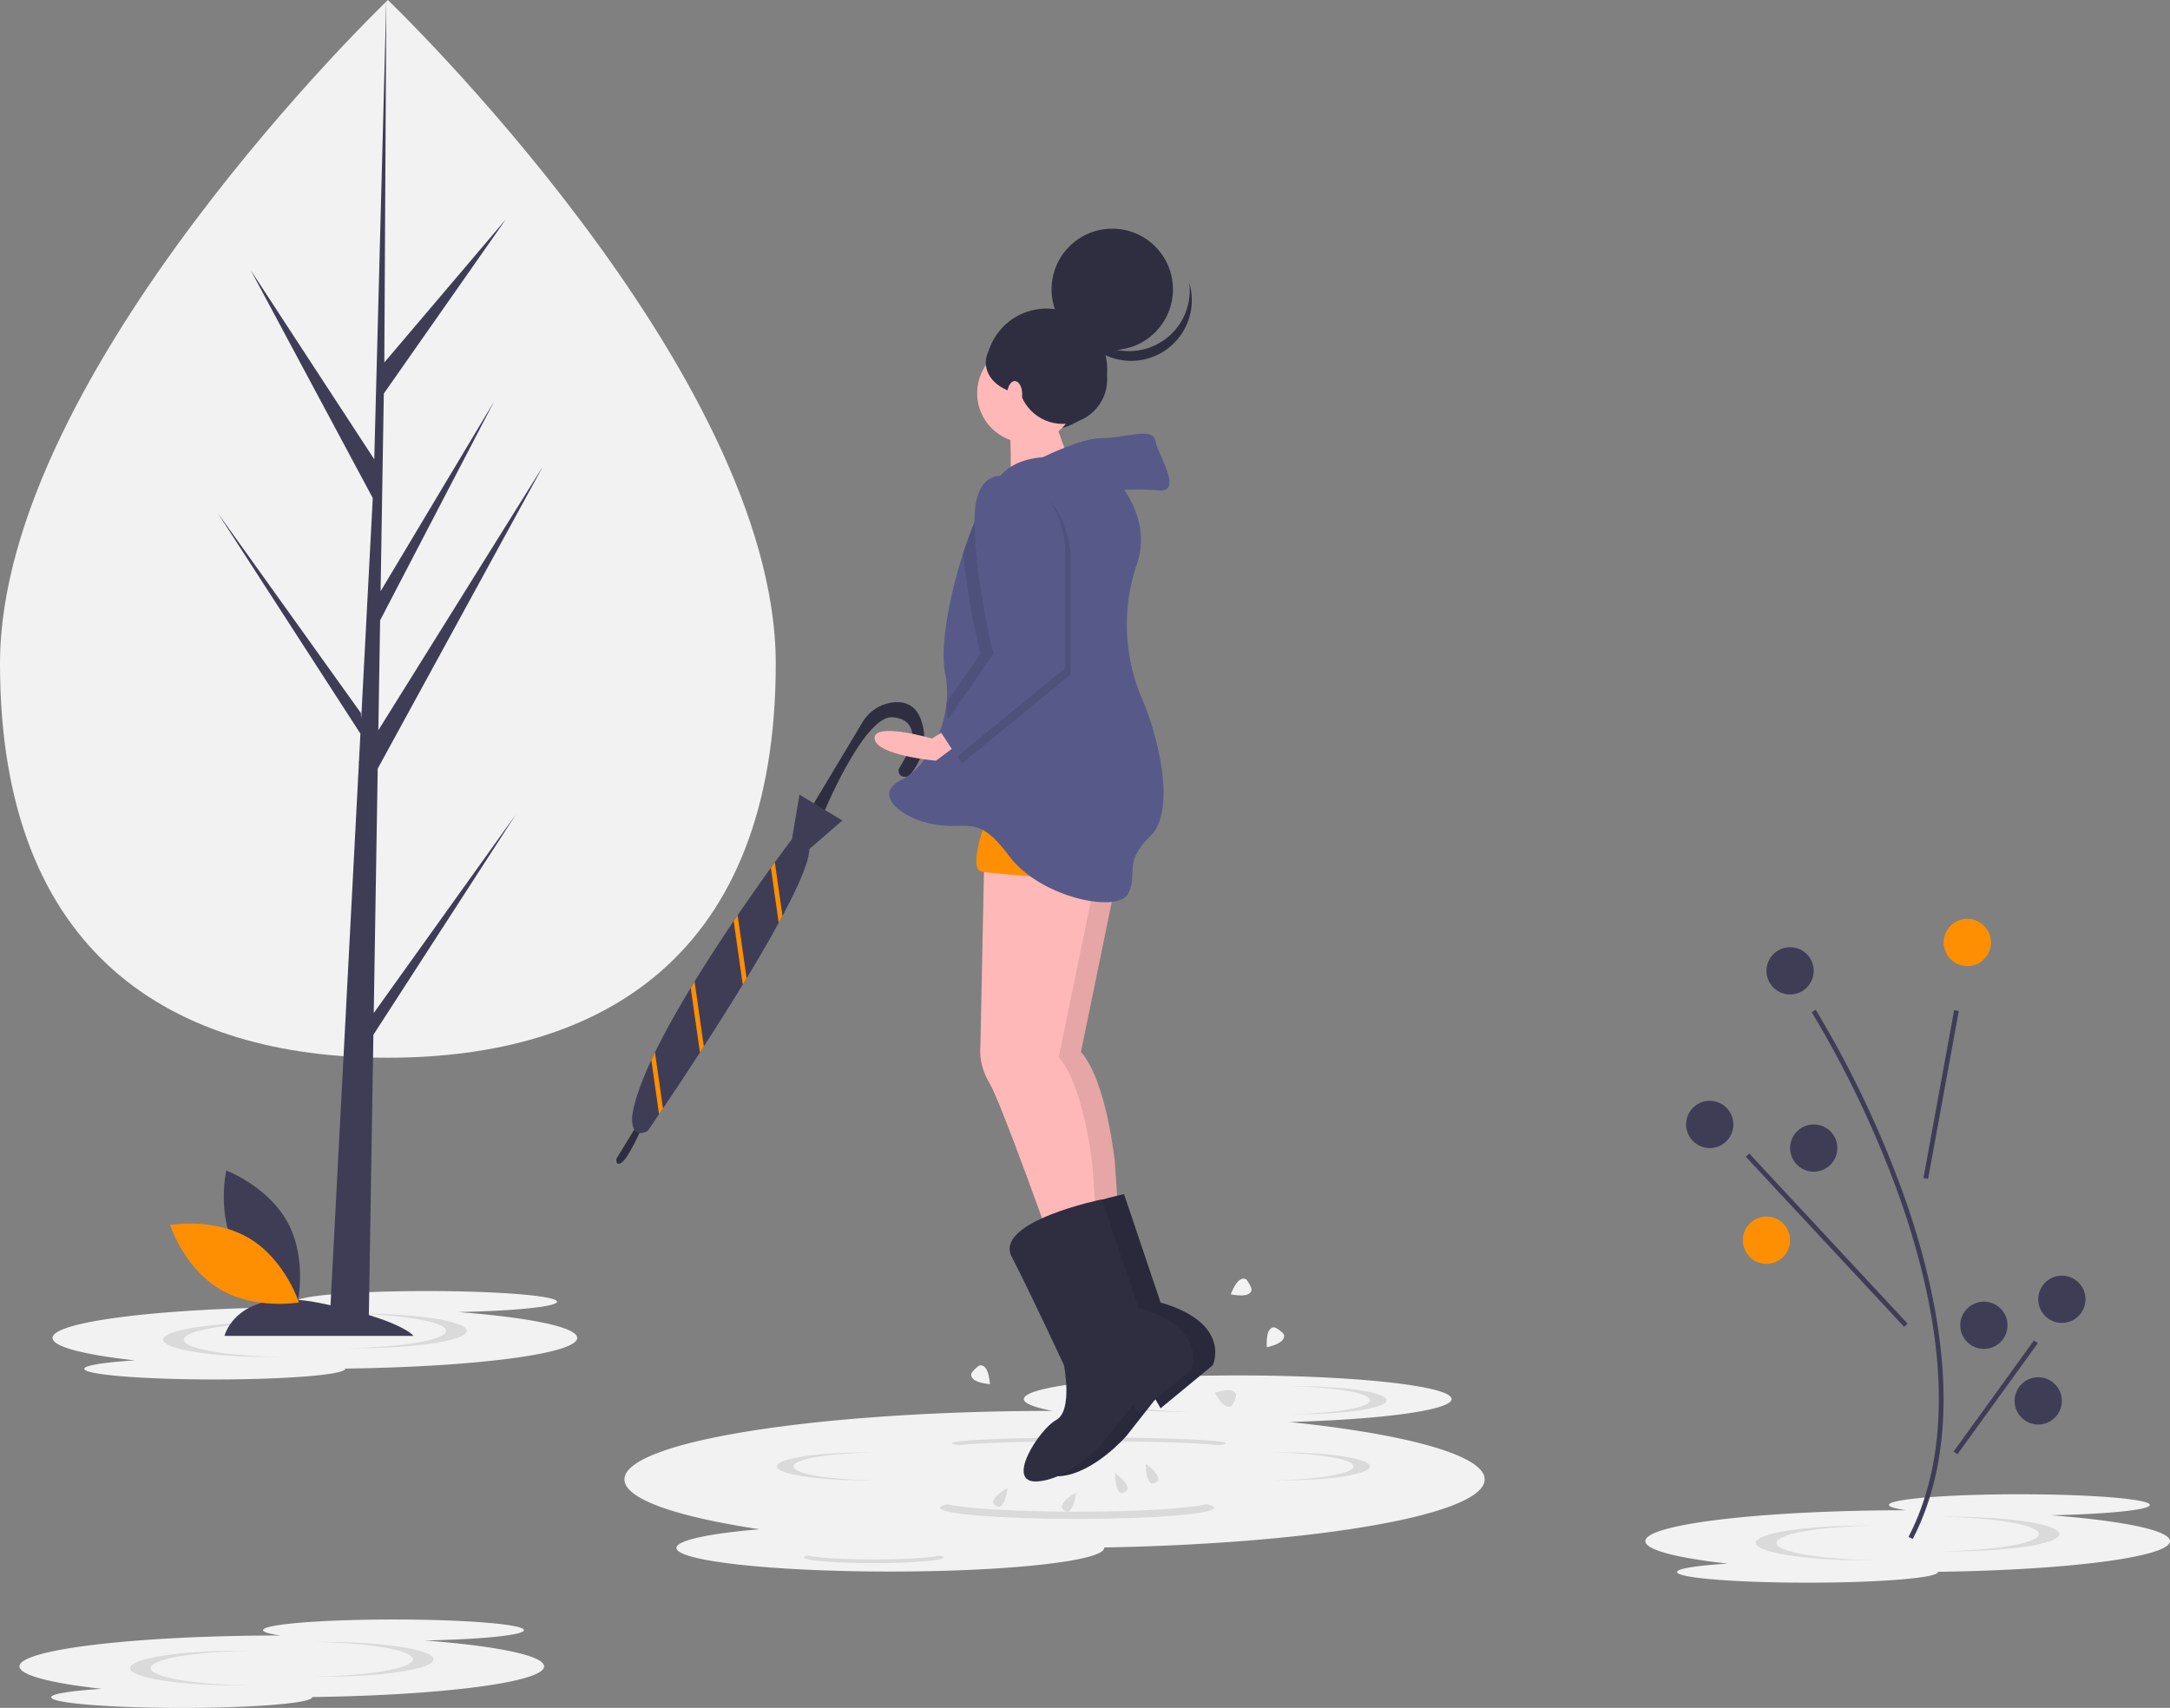 <svg id="a51aa3f3-1eee-4b9c-a018-a525d9332d98" data-name="Layer 1" xmlns="http://www.w3.org/2000/svg" width="918.242" height="722.801" viewBox="0 0 918.242 722.801"><rect x="0" y="0" width="918.242" height="722.801" fill="#808080" stroke="none"/><title>after_the_rain</title><path d="M385.121,654.82c0-4.585-20.049-8.619-50.381-10.952,24.031-.488,41.843-2.261,41.843-4.375,0-2.49-24.712-4.508-55.195-4.508s-55.195,2.018-55.195,4.508c0,.821,2.692,1.591,7.392,2.255-61.056.034-110.463,5.873-110.463,13.072,0,3.747,13.386,7.125,34.828,9.508-13.025.825-21.411,2.115-21.411,3.565,0,2.49,24.712,4.508,55.195,4.508s55.195-2.018,55.195-4.508a.39.39,0,0,0-.013-.087C342.191,667.058,385.121,661.53,385.121,654.82Z" transform="translate(-140.879 -88.6)" fill="#f2f2f2"/><path d="M292.205,644.469q-2.209,0-4.365.034c23.438.351,41.781,3.493,41.781,7.319s-18.343,6.969-41.781,7.319q2.156.032,4.365.034c25.486,0,46.146-3.292,46.146-7.353S317.691,644.469,292.205,644.469Z" transform="translate(-140.879 -88.6)" opacity="0.1"/><path d="M256.037,648.21q2.209,0,4.365.034c-23.438.351-41.781,3.493-41.781,7.319s18.343,6.969,41.781,7.319q-2.156.032-4.365.034c-25.486,0-46.146-3.292-46.146-7.353S230.551,648.21,256.037,648.21Z" transform="translate(-140.879 -88.6)" opacity="0.1"/><path d="M235.863,653.968s5-21,40-14,40,14,40,14Z" transform="translate(-140.879 -88.6)" fill="#3f3d56"/><path d="M240.788,617.849c8.336,15.46,26.028,22.096,26.028,22.096s4.177-18.429-4.159-33.888-26.028-22.096-26.028-22.096S232.452,602.389,240.788,617.849Z" transform="translate(-140.879 -88.6)" fill="#3f3d56"/><path d="M246.518,612.763c15.05,9.055,20.846,27.04,20.846,27.04s-18.605,3.305-33.655-5.75-20.846-27.04-20.846-27.04S231.467,603.708,246.518,612.763Z" transform="translate(-140.879 -88.6)" fill="#ff8f02"/><path d="M469.142,369.461c0,123.61-73.484,166.77-164.132,166.77s-164.132-43.16-164.132-166.77S305.011,88.6,305.011,88.6,469.142,245.851,469.142,369.461Z" transform="translate(-140.879 -88.6)" fill="#f2f2f2"/><polygon points="158.153 428.723 159.833 325.273 229.79 197.289 160.097 309.044 160.852 262.528 209.067 169.934 161.052 250.219 161.052 250.219 162.412 166.559 214.04 92.842 162.625 153.403 163.474 0 158.138 203.078 158.576 194.701 106.085 114.354 157.735 210.783 152.844 304.217 152.698 301.737 92.185 217.184 152.515 310.498 151.903 322.183 151.794 322.359 151.844 323.318 139.435 560.368 156.014 560.368 158.003 437.927 218.185 344.842 158.153 428.723" fill="#3f3d56"/><path d="M410.284,564.992,401.684,579.051s-.413,3.561,2.45,1.404,8.426-14.701,8.426-14.701Z" transform="translate(-140.879 -88.6)" fill="#2f2e41"/><path d="M484.137,430.462l21.646-36.107a17.445,17.445,0,0,1,13.433-8.543c4.393-.355,9.02,1.027,11.324,7.23,5.12,13.785-5.169,24.163-5.169,24.163s-4.497,1.22-4.258-2.983l5.149-8.984s4.278-12.196-7.689-13.087-29.068,40.303-29.068,40.303Z" transform="translate(-140.879 -88.6)" fill="#2f2e41"/><path d="M497.324,435.85,483.355,447.917c-.024,5.173-4.595,15.627-11.366,28.293q-.773,1.461-1.591,2.956c-4.022,7.368-8.694,15.367-13.585,23.446q-.807,1.336-1.626,2.676c-5.473,8.961-11.16,17.946-16.473,26.175-.553.86-1.103,1.706-1.644,2.557-6.128,9.443-11.654,17.75-15.646,23.681-.59.877-1.147,1.697-1.661,2.471-2.977,4.408-4.753,6.987-4.753,6.987a6.237,6.237,0,0,1-3.535.952,2.807,2.807,0,0,1-2.195-1.48c-1.295-2.18-.859-5.961-.859-5.961.954-6.425,3.902-14.522,8.069-23.439.495-1.072,1.015-2.158,1.545-3.254,4.243-8.69,9.508-18.036,15.124-27.305q.816-1.339,1.632-2.678c5.458-8.888,11.174-17.64,16.552-25.603.563-.822,1.115-1.634,1.661-2.444,5.288-7.76,10.172-14.671,14.07-20.081.586-.814,1.142-1.586,1.68-2.325,4.457-6.148,7.249-9.836,7.249-9.836l3.177-18.795,6.085,3.667,4.684,2.826Z" transform="translate(-140.879 -88.6)" fill="#3f3d56"/><path d="M418.036,533.976l3.388,23.724c-.59.877-1.147,1.697-1.661,2.471l-3.273-22.942C416.986,536.158,417.505,535.072,418.036,533.976Z" transform="translate(-140.879 -88.6)" fill="#ff8f02"/><path d="M434.792,503.993l3.922,27.469c-.553.86-1.103,1.706-1.644,2.557l-3.91-27.348Q433.976,505.332,434.792,503.993Z" transform="translate(-140.879 -88.6)" fill="#ff8f02"/><path d="M453.005,475.946l3.807,26.666q-.807,1.336-1.626,2.676l-3.843-26.898C451.908,477.568,452.46,476.757,453.005,475.946Z" transform="translate(-140.879 -88.6)" fill="#ff8f02"/><path d="M468.756,453.54l3.233,22.669q-.773,1.461-1.591,2.956l-3.322-23.301C467.662,455.051,468.218,454.279,468.756,453.54Z" transform="translate(-140.879 -88.6)" fill="#ff8f02"/><path d="M1059.121,740.82c0-4.585-20.049-8.619-50.381-10.952,24.031-.488,41.843-2.261,41.843-4.375,0-2.49-24.712-4.508-55.195-4.508s-55.195,2.018-55.195,4.508c0,.821,2.692,1.591,7.392,2.255-61.056.034-110.463,5.873-110.463,13.072,0,3.747,13.386,7.125,34.828,9.508-13.025.825-21.411,2.115-21.411,3.565,0,2.49,24.712,4.508,55.195,4.508s55.195-2.018,55.195-4.508a.39.39,0,0,0-.013-.087C1016.191,753.058,1059.121,747.53,1059.121,740.82Z" transform="translate(-140.879 -88.6)" fill="#f2f2f2"/><path d="M966.205,730.469q-2.209,0-4.365.034c23.438.351,41.781,3.493,41.781,7.319s-18.343,6.969-41.781,7.319q2.156.032,4.365.034c25.486,0,46.146-3.292,46.146-7.353S991.691,730.469,966.205,730.469Z" transform="translate(-140.879 -88.6)" opacity="0.1"/><path d="M930.037,734.21q2.209,0,4.365.034c-23.438.351-41.781,3.493-41.781,7.319s18.343,6.969,41.781,7.319q-2.156.032-4.365.034c-25.486,0-46.146-3.292-46.146-7.353S904.551,734.21,930.037,734.21Z" transform="translate(-140.879 -88.6)" opacity="0.1"/><path d="M371.121,793.82c0-4.585-20.049-8.619-50.381-10.952,24.031-.488,41.843-2.261,41.843-4.375,0-2.49-24.712-4.508-55.195-4.508s-55.195,2.018-55.195,4.508c0,.821,2.692,1.591,7.392,2.255-61.056.034-110.463,5.873-110.463,13.072,0,3.747,13.386,7.125,34.828,9.508-13.025.825-21.411,2.115-21.411,3.565,0,2.49,24.712,4.508,55.195,4.508s55.195-2.018,55.195-4.508a.39.39,0,0,0-.013-.087C328.191,806.058,371.121,800.53,371.121,793.82Z" transform="translate(-140.879 -88.6)" fill="#f2f2f2"/><path d="M278.205,783.469q-2.209,0-4.365.034c23.438.351,41.781,3.493,41.781,7.319s-18.343,6.969-41.781,7.319q2.156.032,4.365.034c25.486,0,46.146-3.292,46.146-7.353S303.691,783.469,278.205,783.469Z" transform="translate(-140.879 -88.6)" opacity="0.1"/><path d="M242.037,787.21q2.209,0,4.365.034c-23.438.351-41.781,3.493-41.781,7.319s18.343,6.969,41.781,7.319q-2.156.032-4.365.034c-25.486,0-46.146-3.292-46.146-7.353S216.551,787.21,242.037,787.21Z" transform="translate(-140.879 -88.6)" opacity="0.1"/><path d="M769.121,714.693c0-10.172-32.873-19.119-82.607-24.295,39.403-1.082,68.607-5.016,68.607-9.705,0-5.523-40.518-10-90.5-10s-90.5,4.477-90.5,10c0,1.822,4.413,3.53,12.12,5.002-100.11.076-181.12,13.029-181.12,28.998,0,8.311,21.948,15.805,57.106,21.092-21.356,1.829-35.106,4.691-35.106,7.908,0,5.523,40.518,10,90.5,10s90.5-4.477,90.5-10a1.15,1.15,0,0,0-.022-.193C698.731,741.842,769.121,729.578,769.121,714.693Z" transform="translate(-140.879 -88.6)" fill="#f2f2f2"/><path d="M683.621,703.297q-1.771,0-3.5.027c18.792.281,33.5,2.801,33.5,5.869s-14.708,5.587-33.5,5.869q1.729.026,3.5.027c20.435,0,37-2.64,37-5.896S704.055,703.297,683.621,703.297Z" transform="translate(-140.879 -88.6)" opacity="0.1"/><path d="M690.621,675.297q-1.771,0-3.5.027c18.792.281,33.5,2.801,33.5,5.869s-14.708,5.587-33.5,5.869q1.729.026,3.5.027c20.435,0,37-2.64,37-5.896S711.055,675.297,690.621,675.297Z" transform="translate(-140.879 -88.6)" opacity="0.1"/><path d="M506.621,703.297q1.771,0,3.5.027c-18.792.281-33.5,2.801-33.5,5.869s14.708,5.587,33.5,5.869q-1.729.026-3.5.027c-20.435,0-37-2.64-37-5.896S486.186,703.297,506.621,703.297Z" transform="translate(-140.879 -88.6)" opacity="0.1"/><path d="M640.621,674.297q1.771,0,3.5.027c-18.792.281-33.5,2.801-33.5,5.869s14.708,5.587,33.5,5.869q-1.729.026-3.5.027c-20.435,0-37-2.64-37-5.896S620.186,674.297,640.621,674.297Z" transform="translate(-140.879 -88.6)" opacity="0.1"/><path d="M651.479,725.193c-7.82,1.851-29.418,3.183-54.858,3.183s-47.038-1.331-54.858-3.183c-2.027.48-3.142.994-3.142,1.53,0,2.602,25.967,4.712,58,4.712s58-2.11,58-4.712C654.621,726.187,653.505,725.672,651.479,725.193Z" transform="translate(-140.879 -88.6)" opacity="0.1"/><path d="M656.479,700.193c-7.82-.962-29.418-1.653-54.858-1.653s-47.038.691-54.858,1.653c-2.027-.249-3.142-.516-3.142-.794,0-1.352,25.967-2.447,58-2.447s58,1.096,58,2.447C659.621,699.676,658.505,699.943,656.479,700.193Z" transform="translate(-140.879 -88.6)" opacity="0.1"/><path d="M538.591,746.919c-3.987.95-15,1.634-27.971,1.634s-23.984-.683-27.971-1.634c-1.033.246-1.602.51-1.602.785,0,1.336,13.24,2.419,29.573,2.419s29.573-1.083,29.573-2.419C540.194,747.429,539.625,747.165,538.591,746.919Z" transform="translate(-140.879 -88.6)" opacity="0.1"/><path d="M950.251,739.927l-1.777-.918c23.082-44.624,10.739-102.575-3.679-143.332a439.292,439.292,0,0,0-37.278-78.675l1.69-1.068A441.536,441.536,0,0,1,946.68,595.009C961.231,636.139,973.66,694.669,950.251,739.927Z" transform="translate(-140.879 -88.6)" fill="#3f3d56"/><rect x="925.772" y="550.969" width="72.18" height="1.999" transform="matrix(0.18, -0.984, 0.984, 0.18, 105.115, 1310.352)" fill="#3f3d56"/><rect x="912.862" y="564.293" width="2.001" height="98.351" transform="translate(-313.941 698.315) rotate(-42.94)" fill="#3f3d56"/><rect x="956.358" y="678.968" width="58.009" height="2" transform="translate(-283.849 991.571) rotate(-54.137)" fill="#3f3d56"/><circle cx="832.483" cy="398.869" r="10" fill="#ff8f02"/><circle cx="723.483" cy="475.869" r="10" fill="#3f3d56"/><circle cx="767.483" cy="485.869" r="10" fill="#3f3d56"/><circle cx="747.483" cy="524.869" r="10" fill="#ff8f02"/><circle cx="872.483" cy="549.869" r="10" fill="#3f3d56"/><circle cx="839.483" cy="560.869" r="10" fill="#3f3d56"/><circle cx="862.483" cy="592.869" r="10" fill="#3f3d56"/><circle cx="757.483" cy="410.869" r="10" fill="#3f3d56"/><circle cx="442.833" cy="156.279" r="25.683" fill="#2f2e41"/><path d="M567.617,262.182s2.21,25.417,0,32.047,28.732-3.315,28.732-3.315S584.193,262.182,586.403,259.419,567.617,262.182,567.617,262.182Z" transform="translate(-140.879 -88.6)" fill="#ffb8b8"/><path d="M566.788,448.11l-1.658,81.223s-1.105,7.183,3.868,15.471,27.074,70.724,27.074,70.724l18.234-9.946-1.658-24.864s-3.315-34.257-14.366-46.965l16.023-77.907Z" transform="translate(-140.879 -88.6)" fill="#ffb8b8"/><path d="M566.788,448.11l-1.658,81.223s-1.105,7.183,3.868,15.471,27.074,70.724,27.074,70.724l18.234-9.946-1.658-24.864s-3.315-34.257-14.366-46.965l16.023-77.907Z" transform="translate(-140.879 -88.6)" opacity="0.1"/><path d="M616.516,593.979s-45.86,9.393-38.125,24.312,22.101,45.86,22.101,45.86,3.868,19.339-3.315,23.206-22.101,27.074-7.735,25.969,28.179-17.129,28.179-17.129l12.156-15.471,2.21,3.868,22.101-18.234s8.288-17.681-22.101-26.522Z" transform="translate(-140.879 -88.6)" fill="#2f2e41"/><path d="M616.516,593.979s-45.86,9.393-38.125,24.312,22.101,45.86,22.101,45.86,3.868,19.339-3.315,23.206-22.101,27.074-7.735,25.969,28.179-17.129,28.179-17.129l12.156-15.471,2.21,3.868,22.101-18.234s8.288-17.681-22.101-26.522Z" transform="translate(-140.879 -88.6)" opacity="0.1"/><path d="M557.395,450.32l-1.658,81.223s-1.105,7.183,3.868,15.471,27.074,70.724,27.074,70.724l18.234-9.946-1.658-24.864s-3.315-34.257-14.366-46.965l16.023-77.907Z" transform="translate(-140.879 -88.6)" fill="#ffb8b8"/><path d="M607.123,596.189s-45.86,9.393-38.125,24.312,22.101,45.86,22.101,45.86,3.868,19.339-3.315,23.206-22.101,27.074-7.735,25.969,28.179-17.129,28.179-17.129l12.156-15.471,2.21,3.868L644.695,668.571s8.288-17.681-22.101-26.522Z" transform="translate(-140.879 -88.6)" fill="#2f2e41"/><circle cx="434.473" cy="166.399" r="20.996" fill="#ffb8b8"/><path d="M572.866,286.77s23.206-12.708,33.705-12.708,22.101-4.973,23.206,1.105,12.156,22.101,1.105,20.996-19.891.553-25.417,0S572.866,286.77,572.866,286.77Z" transform="translate(-140.879 -88.6)" fill="#575a89"/><path d="M559.605,431.534s-9.946,24.864-3.315,25.969,44.203,3.868,45.86,2.763S609.333,430.429,559.605,431.534Z" transform="translate(-140.879 -88.6)" fill="#ff8f02"/><path d="M627.567,442.584c-11.603,11.051-4.973,16.023-9.393,24.312s-37.02,1.658-50.281-16.023-16.576-11.051-30.942-13.261-27.074-12.708-14.918-18.786c5.553-2.779,10.763-8.553,14.416-15.803a48.813,48.813,0,0,0,4.978-17.09,41.726,41.726,0,0,0-.608-12.415c-2.21-10.736,1.536-31.936,7.625-50.817,4.304-13.349,9.785-25.538,15.162-32.047.321-.398.646-.768.972-1.122,13.261-14.366,43.098-3.868,43.098-3.868s22.101,18.234,14.366,41.44a79.511,79.511,0,0,0,2.21,57.464C630.329,398.382,639.17,431.534,627.567,442.584Z" transform="translate(-140.879 -88.6)" fill="#575a89"/><path d="M541.371,397.277l-6.078,3.868s-24.864-7.183-24.312,0,25.969,9.393,25.969,9.393l8.841-6.63Z" transform="translate(-140.879 -88.6)" fill="#ffb8b8"/><path d="M571.208,293.4s-16.012-6.458-15.741,18.873,8.006,55.72,8.006,55.72l-22.608,32.703,7.137,10.947,45.86-37.572V322.132S591.652,295.61,571.208,293.4Z" transform="translate(-140.879 -88.6)" opacity="0.1"/><path d="M586.127,319.369v51.938l-42.269,34.533-2.763-6.078c2.586-5.139-.254-7.758.332-13.83l14.311-20.703A311.736,311.736,0,0,1,548.444,322.701c4.304-13.349,9.785-25.538,15.162-32.047C583.928,292.964,586.127,319.369,586.127,319.369Z" transform="translate(-140.879 -88.6)" opacity="0.1"/><path d="M568.998,290.637s-16.012-6.458-15.741,18.873,8.006,55.72,8.006,55.72l-22.608,32.703,7.137,10.947,45.86-37.572V319.369S589.442,292.848,568.998,290.637Z" transform="translate(-140.879 -88.6)" fill="#575a89"/><circle cx="470.656" cy="122.463" r="25.683" fill="#2f2e41"/><path d="M633.688,232.329a25.684,25.684,0,0,1-39.661-13.486,25.684,25.684,0,1,0,50.1-10.532A25.675,25.675,0,0,1,633.688,232.329Z" transform="translate(-140.879 -88.6)" fill="#2f2e41"/><circle cx="449.681" cy="160.559" r="18.834" fill="#2f2e41"/><ellipse cx="433.844" cy="153.496" rx="16.694" ry="13.055" fill="#2f2e41"/><ellipse cx="429.391" cy="166.874" rx="3.168" ry="5.606" fill="#ffb8b8"/><path d="M678.023,651.491c1.493-1.987,2.754-1.058,4.3.103s2.79,2.114,1.297,4.101-6.702,3.095-6.702,3.095S676.531,653.479,678.023,651.491Z" transform="translate(-140.879 -88.6)" fill="#f2f2f2"/><path d="M552.723,672.221c-1.743-1.772-.636-2.881.742-4.237s2.506-2.444,4.248-.672,2.063,7.088,2.063,7.088S554.466,673.993,552.723,672.221Z" transform="translate(-140.879 -88.6)" fill="#f2f2f2"/><path d="M662.265,677.17c2.312.911,1.751,2.374,1.043,4.173s-1.297,3.251-3.609,2.34-4.764-5.639-4.764-5.639S659.953,676.258,662.265,677.17Z" transform="translate(-140.879 -88.6)" opacity="0.1"/><path d="M565.381,724.862c-1.376,2.069-2.167,1.561-3.133.919s-1.74-1.175-.364-3.245,5.348-4.249,5.348-4.249S566.758,722.792,565.381,724.862Z" transform="translate(-140.879 -88.6)" opacity="0.1"/><path d="M594.381,726.862c-1.376,2.069-2.167,1.561-3.133.919s-1.74-1.175-.364-3.245,5.348-4.249,5.348-4.249S595.758,724.792,594.381,726.862Z" transform="translate(-140.879 -88.6)" opacity="0.1"/><path d="M630.513,712.882c1.112,2.222.278,2.656-.759,3.176s-1.885.927-2.997-1.296-1.032-6.752-1.032-6.752S629.401,710.659,630.513,712.882Z" transform="translate(-140.879 -88.6)" opacity="0.1"/><path d="M617.513,716.882c1.112,2.222.278,2.656-.759,3.176s-1.885.927-2.997-1.296-1.032-6.752-1.032-6.752S616.401,714.659,617.513,716.882Z" transform="translate(-140.879 -88.6)" opacity="0.1"/><path d="M665.681,630.162c2.176-1.2,2.946.164,3.88,1.857s1.678,3.072-.498,4.272-7.382.075-7.382.075S663.505,631.362,665.681,630.162Z" transform="translate(-140.879 -88.6)" fill="#f2f2f2"/></svg>